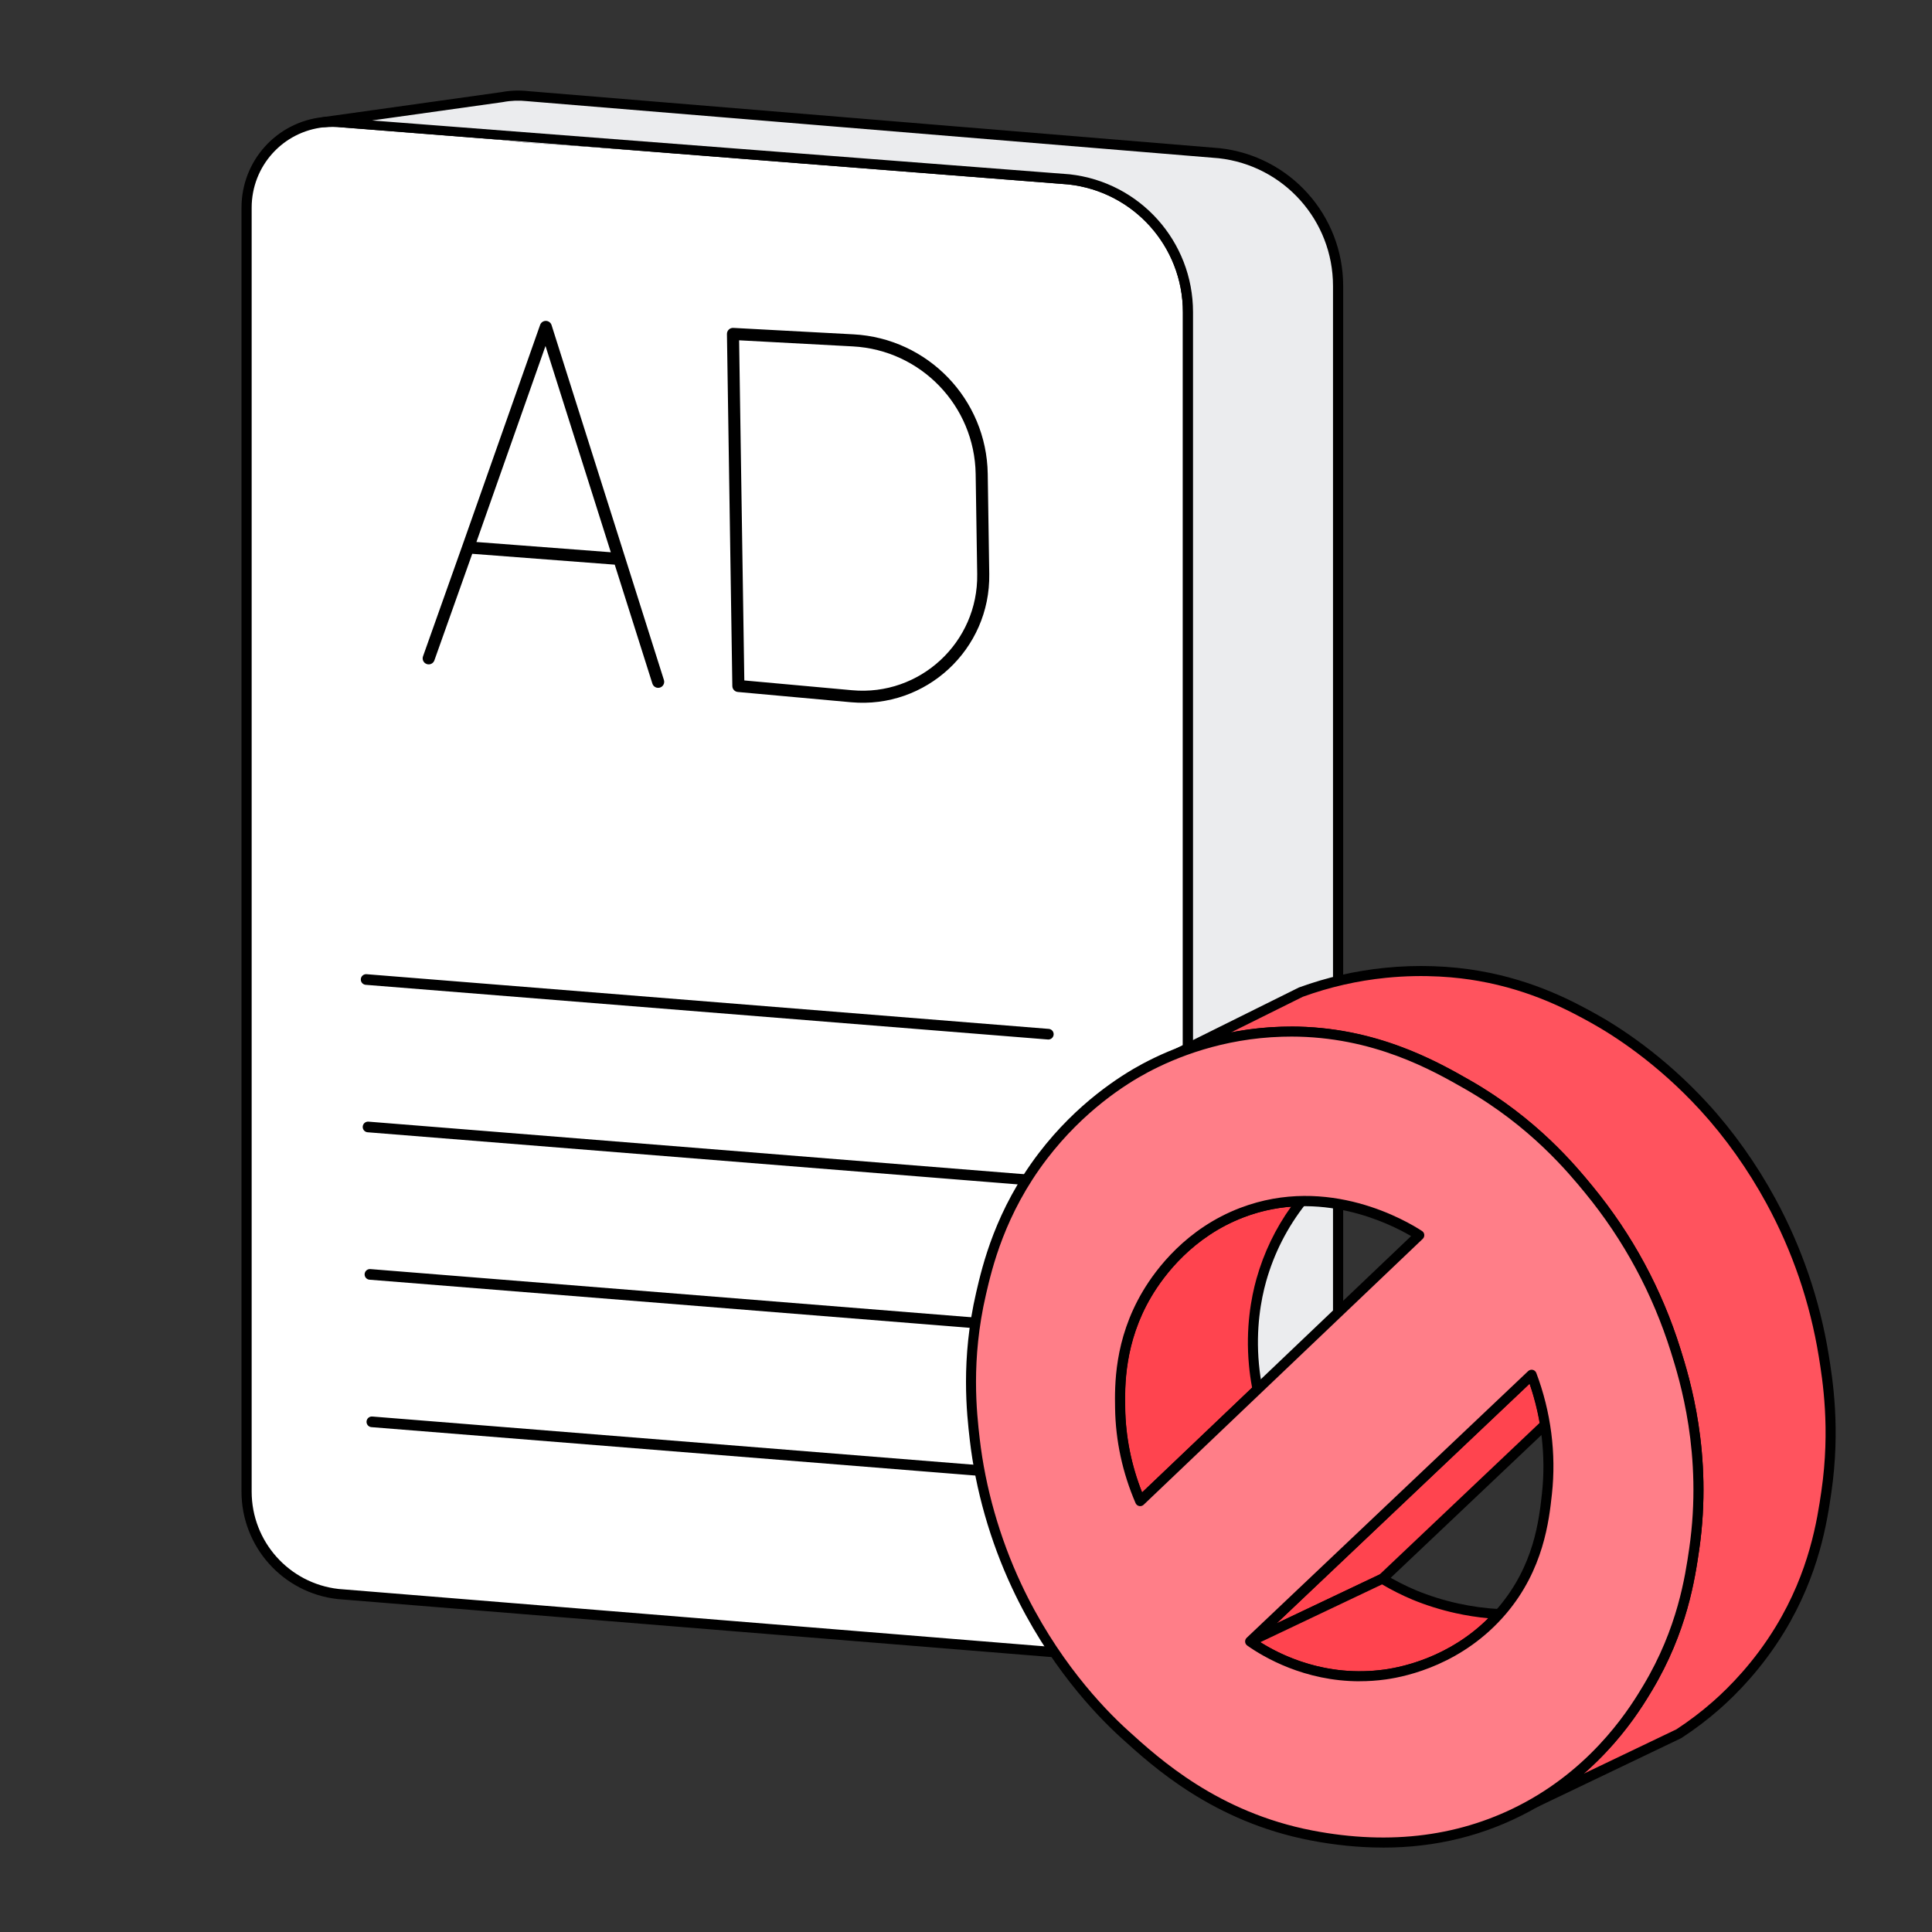 <svg width="128" height="128" viewBox="0 0 128 128" fill="none" xmlns="http://www.w3.org/2000/svg">
<rect x="0" y="0" width="128" height="128" fill="#333333" stroke="none"/>
<g id="illustration / deriv / light / ad-blocked">
<g id="vector">
<g id="cursor">
<g id="Group">
<g id="Group_2">
<g id="Group_3">
<path id="Vector" d="M78.706 20.683V103.477C78.706 104.856 78.259 106.117 77.505 107.14C76.582 108.394 75.198 109.282 73.623 109.566H73.621C73.043 109.67 72.439 109.694 71.822 109.623L22.393 105.606C18.945 105.213 16.338 102.293 16.338 98.821V13.761C16.338 10.783 18.608 8.386 21.442 8.092H21.454C21.847 8.052 22.252 8.052 22.664 8.097L29.597 8.867L34.753 9.441L70.833 11.881C75.316 12.378 78.708 16.169 78.708 20.68L78.706 20.683Z" fill="white"/>
<path id="Vector_2" d="M72.529 110C72.281 110 72.032 109.986 71.781 109.958L22.353 105.941C18.731 105.529 16 102.468 16 98.821V13.761C16 10.662 18.319 8.082 21.396 7.759C21.404 7.759 21.413 7.758 21.418 7.756C21.845 7.714 22.275 7.717 22.698 7.764L70.866 11.548C75.526 12.066 79.04 15.992 79.04 20.682V103.476C79.04 104.878 78.603 106.213 77.774 107.336C76.778 108.69 75.324 109.598 73.68 109.894C73.674 109.894 73.669 109.894 73.664 109.896C73.291 109.963 72.909 109.997 72.528 109.997L72.529 110ZM21.494 8.425C21.494 8.425 21.478 8.427 21.475 8.429C18.738 8.713 16.673 11.005 16.673 13.762V98.823C16.673 102.127 19.148 104.9 22.428 105.273L71.857 109.29C72.428 109.356 73.002 109.337 73.558 109.236C73.564 109.236 73.569 109.235 73.573 109.235C75.043 108.967 76.343 108.154 77.233 106.941C77.976 105.932 78.368 104.735 78.368 103.479V20.685C78.368 16.338 75.111 12.7 70.792 12.22L22.623 8.437C22.25 8.395 21.87 8.393 21.492 8.429L21.494 8.425Z" fill="black"/>
</g>
<g id="Group_4">
<path id="Vector_3" d="M88.652 18.952V101.745C88.652 105.085 86.027 107.748 82.812 107.922V107.933L73.619 109.565C75.196 109.28 76.58 108.393 77.502 107.138C78.255 106.116 78.702 104.855 78.702 103.476V20.682C78.702 16.169 75.311 12.38 70.828 11.883L34.747 9.443L29.592 8.869L22.659 8.099C22.247 8.054 21.842 8.054 21.448 8.091L33.252 6.436H33.254C33.801 6.332 34.372 6.305 34.961 6.369L80.776 10.151C85.26 10.65 88.65 14.44 88.65 18.95L88.652 18.952Z" fill="#EBECEE"/>
<path id="Vector_4" d="M73.622 109.903C73.459 109.903 73.318 109.785 73.291 109.62C73.262 109.438 73.383 109.269 73.563 109.235C75.038 108.969 76.343 108.154 77.236 106.94C77.979 105.931 78.371 104.733 78.371 103.477V20.684C78.371 16.337 75.113 12.698 70.795 12.219L22.627 8.435C22.252 8.393 21.866 8.392 21.485 8.429C21.305 8.445 21.14 8.316 21.118 8.133C21.096 7.951 21.224 7.786 21.406 7.759L33.208 6.105C33.797 5.994 34.401 5.97 35.001 6.038L80.816 9.819C85.475 10.339 88.989 14.265 88.989 18.953V101.747C88.989 105.182 86.331 108.024 82.921 108.255C82.902 108.261 82.884 108.266 82.864 108.268L73.669 109.899C73.654 109.901 73.637 109.903 73.622 109.903ZM24.654 7.981L70.868 11.548C75.527 12.066 79.041 15.992 79.041 20.682V103.476C79.041 104.878 78.604 106.213 77.775 107.336C77.335 107.937 76.803 108.448 76.205 108.858L82.689 107.609C82.722 107.594 82.758 107.585 82.795 107.584C85.89 107.417 88.315 104.851 88.315 101.742V18.948C88.315 14.603 85.058 10.964 80.738 10.483L34.923 6.702C34.385 6.643 33.846 6.663 33.318 6.764C33.307 6.766 33.297 6.767 33.287 6.769L24.651 7.98L24.654 7.981Z" fill="black"/>
</g>
</g>
</g>
<g id="Group 20">
<path id="Vector 376" d="M24.257 64.895L69.454 68.518" stroke="black" stroke-width="0.706" stroke-linecap="round" stroke-linejoin="round"/>
<path id="Vector 377" d="M24.384 74.664L69.581 78.287" stroke="black" stroke-width="0.706" stroke-linecap="round" stroke-linejoin="round"/>
<path id="Vector 378" d="M24.51 84.432L69.707 88.055" stroke="black" stroke-width="0.706" stroke-linecap="round" stroke-linejoin="round"/>
<path id="Vector 379" d="M24.637 94.2L69.834 97.823" stroke="black" stroke-width="0.706" stroke-linecap="round" stroke-linejoin="round"/>
</g>
<path id="Vector 381 (Stroke)" fill-rule="evenodd" clip-rule="evenodd" d="M36.168 21.26C36.34 21.262 36.491 21.375 36.543 21.539L43.986 45.051C44.053 45.262 43.936 45.487 43.725 45.553C43.515 45.62 43.29 45.503 43.223 45.293L40.728 37.41L31.287 36.691L28.779 43.751C28.706 43.959 28.477 44.068 28.269 43.994C28.06 43.92 27.952 43.691 28.026 43.483L30.636 36.135L35.784 21.527C35.841 21.364 35.996 21.257 36.168 21.26ZM31.564 35.909L40.468 36.588L36.141 22.921L31.564 35.909ZM48.285 21.835C48.364 21.758 48.473 21.718 48.584 21.724L56.545 22.151C61.478 22.416 65.364 26.454 65.44 31.394L65.541 38.032C65.618 43.022 61.353 46.977 56.383 46.526L48.883 45.845C48.679 45.827 48.522 45.658 48.519 45.453L48.162 22.13C48.16 22.019 48.205 21.912 48.285 21.835ZM48.968 22.546L49.313 45.081L56.455 45.73C60.952 46.138 64.811 42.559 64.742 38.044L64.64 31.406C64.571 26.887 61.015 23.192 56.502 22.95L48.968 22.546Z" fill="black"/>
</g>
<g id="block">
<g id="Group_5">
<path id="Vector_5" d="M120.998 98.84C120.71 100.814 120.172 104.266 117.916 107.965C116.319 110.581 114.493 112.291 113.696 112.99C112.76 113.811 111.895 114.428 111.228 114.862C108.039 116.389 104.851 117.916 101.659 119.443C106.07 116.895 108.286 113.294 109.161 111.834C111.421 108.058 111.955 104.627 112.243 102.641C113.141 96.446 111.687 91.613 111.017 89.472C110.192 86.836 108.56 82.832 105.273 78.825C104.038 77.318 101.529 74.319 97.22 71.856C94.84 70.496 90.665 68.182 84.928 68.353C82.15 68.436 79.826 69.078 78.14 69.727C80.823 68.395 83.506 67.061 86.187 65.728C87.569 65.226 89.475 64.682 91.791 64.451C94.745 64.153 97.048 64.493 98.006 64.661C101.568 65.286 104.049 66.632 105.554 67.46C106.401 67.929 109.645 69.78 112.91 73.345C113.738 74.25 115.594 76.387 117.321 79.561C119.536 83.634 120.429 87.376 120.824 89.805C121.106 91.548 121.597 94.733 120.998 98.84Z" fill="#FF535E"/>
<path id="Vector_6" d="M101.661 119.776C101.541 119.776 101.426 119.711 101.366 119.598C101.283 119.44 101.34 119.243 101.494 119.155C105.924 116.595 108.148 112.883 108.878 111.662C111.151 107.866 111.649 104.435 111.917 102.592C112.823 96.35 111.283 91.425 110.702 89.57C109.493 85.701 107.58 82.157 105.019 79.036C103.938 77.717 101.408 74.63 97.057 72.145C94.836 70.876 90.701 68.514 84.939 68.686C82.664 68.754 80.417 69.21 78.261 70.036C78.095 70.1 77.909 70.021 77.837 69.86C77.766 69.697 77.835 69.507 77.993 69.427C79.778 68.541 81.563 67.654 83.348 66.768L86.041 65.431C86.052 65.426 86.064 65.421 86.076 65.416C87.907 64.75 89.82 64.314 91.759 64.12C93.883 63.905 96.064 63.98 98.066 64.333C101.742 64.978 104.329 66.404 105.717 67.169C107.224 68.004 110.195 69.887 113.157 73.12C114.836 74.953 116.378 77.125 117.615 79.402C119.373 82.632 120.564 86.115 121.155 89.751C121.412 91.341 121.95 94.648 121.331 98.888C121.055 100.782 120.539 104.309 118.202 108.138C116.747 110.523 115.07 112.228 113.918 113.239C113.132 113.929 112.289 114.568 111.411 115.142C111.399 115.15 111.386 115.157 111.373 115.163C109.249 116.181 107.125 117.198 105.001 118.214L101.804 119.744C101.757 119.766 101.709 119.777 101.661 119.777V119.776ZM85.517 68.01C91.165 68.01 95.342 70.399 97.386 71.567C101.844 74.113 104.428 77.267 105.533 78.614C108.149 81.801 110.102 85.42 111.336 89.372C111.928 91.265 113.502 96.295 112.574 102.689C112.299 104.578 111.789 108.094 109.447 112.005C108.889 112.936 107.486 115.281 104.929 117.51C106.975 116.531 109.019 115.553 111.065 114.573C111.91 114.021 112.722 113.404 113.478 112.74C114.595 111.759 116.223 110.104 117.633 107.792C119.899 104.079 120.401 100.641 120.671 98.793C121.274 94.655 120.749 91.416 120.496 89.859C119.917 86.297 118.751 82.885 117.028 79.722C115.815 77.491 114.305 75.364 112.663 73.571C109.766 70.407 106.863 68.568 105.393 67.753C104.039 67.006 101.516 65.615 97.948 64.99C96.593 64.75 94.43 64.521 91.822 64.784C89.943 64.972 88.091 65.394 86.317 66.038L83.64 67.367C82.948 67.711 82.257 68.055 81.565 68.398C82.669 68.182 83.788 68.057 84.915 68.024C85.116 68.017 85.315 68.015 85.513 68.015L85.517 68.01Z" fill="black"/>
</g>
<g id="Group_6">
<path id="Vector_7" d="M102.371 94.379C98.779 97.782 95.184 101.187 91.592 104.592C88.672 105.977 85.755 107.365 82.836 108.75C89.052 102.862 95.269 96.971 101.487 91.082C101.773 91.844 102.14 92.972 102.371 94.379Z" fill="#FF444F"/>
<path id="Vector_8" d="M82.838 109.083C82.732 109.083 82.627 109.031 82.564 108.938C82.471 108.803 82.491 108.62 82.609 108.509L101.259 90.841C101.341 90.764 101.454 90.733 101.562 90.758C101.67 90.783 101.76 90.861 101.798 90.964C102.209 92.054 102.512 93.185 102.701 94.324C102.72 94.434 102.681 94.544 102.602 94.62C99.009 98.023 95.414 101.428 91.822 104.833C91.797 104.856 91.767 104.876 91.735 104.891L82.98 109.049C82.933 109.071 82.885 109.081 82.837 109.081L82.838 109.083ZM101.347 91.673L84.588 107.551L91.404 104.314C94.942 100.962 98.48 97.611 102.016 94.259C101.861 93.386 101.639 92.518 101.347 91.673Z" fill="black"/>
</g>
<g id="Group_7">
<path id="Vector_9" d="M99.324 106.936C96.383 110.224 92.564 110.829 91.774 110.939C87.03 111.596 83.577 109.281 82.825 108.749C85.745 107.363 88.662 105.976 91.581 104.59C92.13 104.923 92.847 105.312 93.717 105.676C94.076 105.824 95.104 106.239 96.519 106.551C97.253 106.713 98.199 106.874 99.325 106.934L99.324 106.936Z" fill="#FF444F"/>
<path id="Vector_10" d="M90.082 111.39C86.421 111.39 83.72 109.79 82.635 109.022C82.539 108.953 82.486 108.839 82.496 108.722C82.506 108.604 82.577 108.501 82.684 108.451L91.439 104.293C91.541 104.245 91.659 104.251 91.754 104.309C92.417 104.712 93.121 105.07 93.846 105.374C94.691 105.723 95.641 106.021 96.591 106.231C97.492 106.43 98.417 106.557 99.343 106.606C99.472 106.613 99.583 106.693 99.633 106.811C99.681 106.929 99.659 107.066 99.573 107.16C96.775 110.287 93.219 111.077 91.82 111.272C91.22 111.355 90.638 111.392 90.081 111.392L90.082 111.39ZM83.501 108.799C84.951 109.714 87.916 111.139 91.732 110.61C92.98 110.437 96.038 109.763 98.603 107.215C97.878 107.147 97.156 107.034 96.449 106.878C95.461 106.66 94.473 106.35 93.592 105.986C92.891 105.693 92.211 105.351 91.566 104.97L83.501 108.8V108.799Z" fill="black"/>
</g>
<g id="Group_8">
<path id="Vector_11" d="M83.562 84.805C83.355 85.546 82.819 87.662 83.075 90.417C83.128 91.002 83.213 91.549 83.313 92.052C80.723 94.52 78.135 96.985 75.545 99.453C74.993 98.169 74.258 96.02 74.215 93.289C74.188 91.749 74.18 88.792 76.001 85.724C76.653 84.627 78.589 81.741 82.305 80.33C83.661 79.815 84.986 79.599 86.23 79.575C85.425 80.597 84.254 82.353 83.562 84.805Z" fill="#FF444F"/>
<path id="Vector_12" d="M75.548 99.786C75.527 99.786 75.503 99.784 75.482 99.779C75.375 99.757 75.285 99.684 75.242 99.584C74.376 97.57 73.918 95.454 73.885 93.294C73.86 91.825 73.808 88.77 75.718 85.555C76.598 84.071 78.609 81.378 82.19 80.019C83.475 79.53 84.834 79.269 86.227 79.242C86.363 79.241 86.474 79.312 86.531 79.427C86.588 79.542 86.574 79.68 86.494 79.781C85.29 81.308 84.412 83.03 83.885 84.896C83.545 86.102 83.189 88.033 83.409 90.386C83.459 90.92 83.537 91.459 83.642 91.988C83.663 92.1 83.629 92.216 83.545 92.294C80.969 94.749 78.396 97.201 75.819 99.656L75.778 99.696C75.715 99.756 75.633 99.787 75.548 99.787V99.786ZM85.541 79.942C84.469 80.027 83.424 80.262 82.426 80.641C79.034 81.928 77.127 84.485 76.29 85.894C74.477 88.948 74.527 91.877 74.55 93.284C74.58 95.198 74.956 97.078 75.67 98.877C78.098 96.564 80.525 94.252 82.955 91.937C82.862 91.444 82.792 90.944 82.747 90.446C82.517 87.991 82.892 85.974 83.246 84.715C83.732 82.993 84.503 81.391 85.541 79.942Z" fill="black"/>
</g>
<g id="Group_9">
<path id="Vector_13" d="M111.02 89.473C110.195 86.836 108.563 82.831 105.277 78.826C104.041 77.321 101.533 74.32 97.221 71.857C94.843 70.498 90.668 68.182 84.928 68.354C80.505 68.487 77.234 70.034 75.858 70.77C74.927 71.268 71.824 73.021 69.098 76.584C66.307 80.231 65.446 83.778 65 85.689C63.995 90.012 64.361 93.463 64.579 95.354C64.78 97.109 65.359 100.805 67.345 105.055C69.952 110.63 73.489 113.97 74.489 114.878C76.603 116.799 80.545 120.38 86.887 121.603C88.883 121.987 94.968 123.068 101.177 119.712C105.911 117.153 108.256 113.344 109.162 111.831C111.423 108.057 111.955 104.624 112.244 102.638C113.144 96.445 111.689 91.61 111.019 89.469L111.02 89.473ZM74.211 93.29C74.186 91.75 74.178 88.792 75.998 85.725C76.65 84.627 78.587 81.742 82.302 80.331C88.16 78.107 93.442 81.449 94.034 81.837C87.87 87.708 81.706 93.581 75.544 99.453C74.991 98.17 74.256 96.021 74.213 93.288L74.211 93.29ZM102.492 98.963C102.298 100.737 101.957 103.854 99.525 106.713C96.559 110.197 92.586 110.83 91.776 110.941C87.032 111.598 83.579 109.283 82.827 108.752C89.043 102.862 95.26 96.972 101.476 91.083C102.032 92.555 102.882 95.397 102.492 98.963Z" fill="#FF7E88"/>
<path id="Vector_14" d="M91.631 122.407C90.076 122.407 88.474 122.249 86.826 121.932C80.392 120.691 76.409 117.071 74.268 115.127C72.593 113.605 69.426 110.292 67.046 105.197C65.599 102.102 64.632 98.71 64.25 95.394C64.052 93.67 63.639 90.083 64.677 85.615C65.088 83.845 65.945 80.163 68.834 76.382C71.347 73.095 74.215 71.272 75.7 70.477C77.669 69.424 80.866 68.144 84.918 68.022C90.876 67.843 95.107 70.266 97.386 71.568C101.837 74.112 104.427 77.269 105.533 78.616C108.146 81.801 110.1 85.42 111.336 89.374C111.928 91.267 113.502 96.295 112.574 102.689C112.299 104.578 111.789 108.098 109.448 112.005C108.657 113.327 106.246 117.352 101.336 120.007C98.379 121.605 95.129 122.409 91.633 122.409L91.631 122.407ZM85.537 68.677C85.339 68.677 85.139 68.681 84.936 68.686C81.014 68.804 77.919 70.043 76.013 71.063C74.574 71.831 71.798 73.597 69.361 76.784C66.557 80.45 65.723 84.038 65.323 85.763C64.311 90.119 64.714 93.629 64.908 95.315C65.283 98.562 66.229 101.882 67.646 104.914C69.978 109.902 73.075 113.144 74.714 114.633C76.806 116.534 80.7 120.072 86.951 121.276C92.152 122.279 96.884 121.654 101.019 119.418C105.769 116.85 108.108 112.943 108.876 111.661C111.148 107.867 111.647 104.435 111.915 102.591C112.822 96.347 111.281 91.423 110.701 89.57C109.488 85.698 107.577 82.154 105.017 79.035C103.934 77.716 101.4 74.627 97.055 72.144C94.913 70.92 90.987 68.676 85.537 68.676V68.677ZM90.081 111.389C86.425 111.389 83.72 109.789 82.633 109.023C82.551 108.964 82.499 108.875 82.493 108.775C82.486 108.675 82.523 108.578 82.596 108.509L101.245 90.839C101.326 90.763 101.44 90.731 101.548 90.756C101.656 90.781 101.746 90.859 101.784 90.962C102.755 93.532 103.113 96.312 102.818 98.996C102.627 100.741 102.273 103.988 99.773 106.924C96.95 110.238 93.269 111.065 91.817 111.266C91.217 111.35 90.638 111.386 90.079 111.386L90.081 111.389ZM83.354 108.708C84.748 109.615 87.789 111.157 91.728 110.611C93.105 110.42 96.594 109.638 99.269 106.496C101.636 103.715 101.963 100.718 102.16 98.928L102.491 98.963L102.16 98.926C102.424 96.51 102.138 94.013 101.335 91.674L83.354 108.708ZM75.54 99.786C75.519 99.786 75.495 99.785 75.474 99.78C75.367 99.758 75.277 99.685 75.234 99.585C74.368 97.572 73.91 95.455 73.877 93.294C73.854 91.824 73.804 88.765 75.71 85.555C76.59 84.071 78.602 81.38 82.182 80.02C88.023 77.802 93.23 80.913 94.214 81.558C94.299 81.613 94.354 81.704 94.362 81.806C94.371 81.907 94.334 82.007 94.261 82.077L75.77 99.693C75.707 99.753 75.625 99.785 75.54 99.785V99.786ZM74.542 93.284C74.572 95.199 74.95 97.078 75.662 98.878L93.489 81.894C92.108 81.082 87.443 78.734 82.416 80.643C79.025 81.931 77.117 84.487 76.28 85.896C74.471 88.945 74.519 91.877 74.541 93.286L74.542 93.284Z" fill="black"/>
</g>
</g>
</g>
</g>
</svg>
